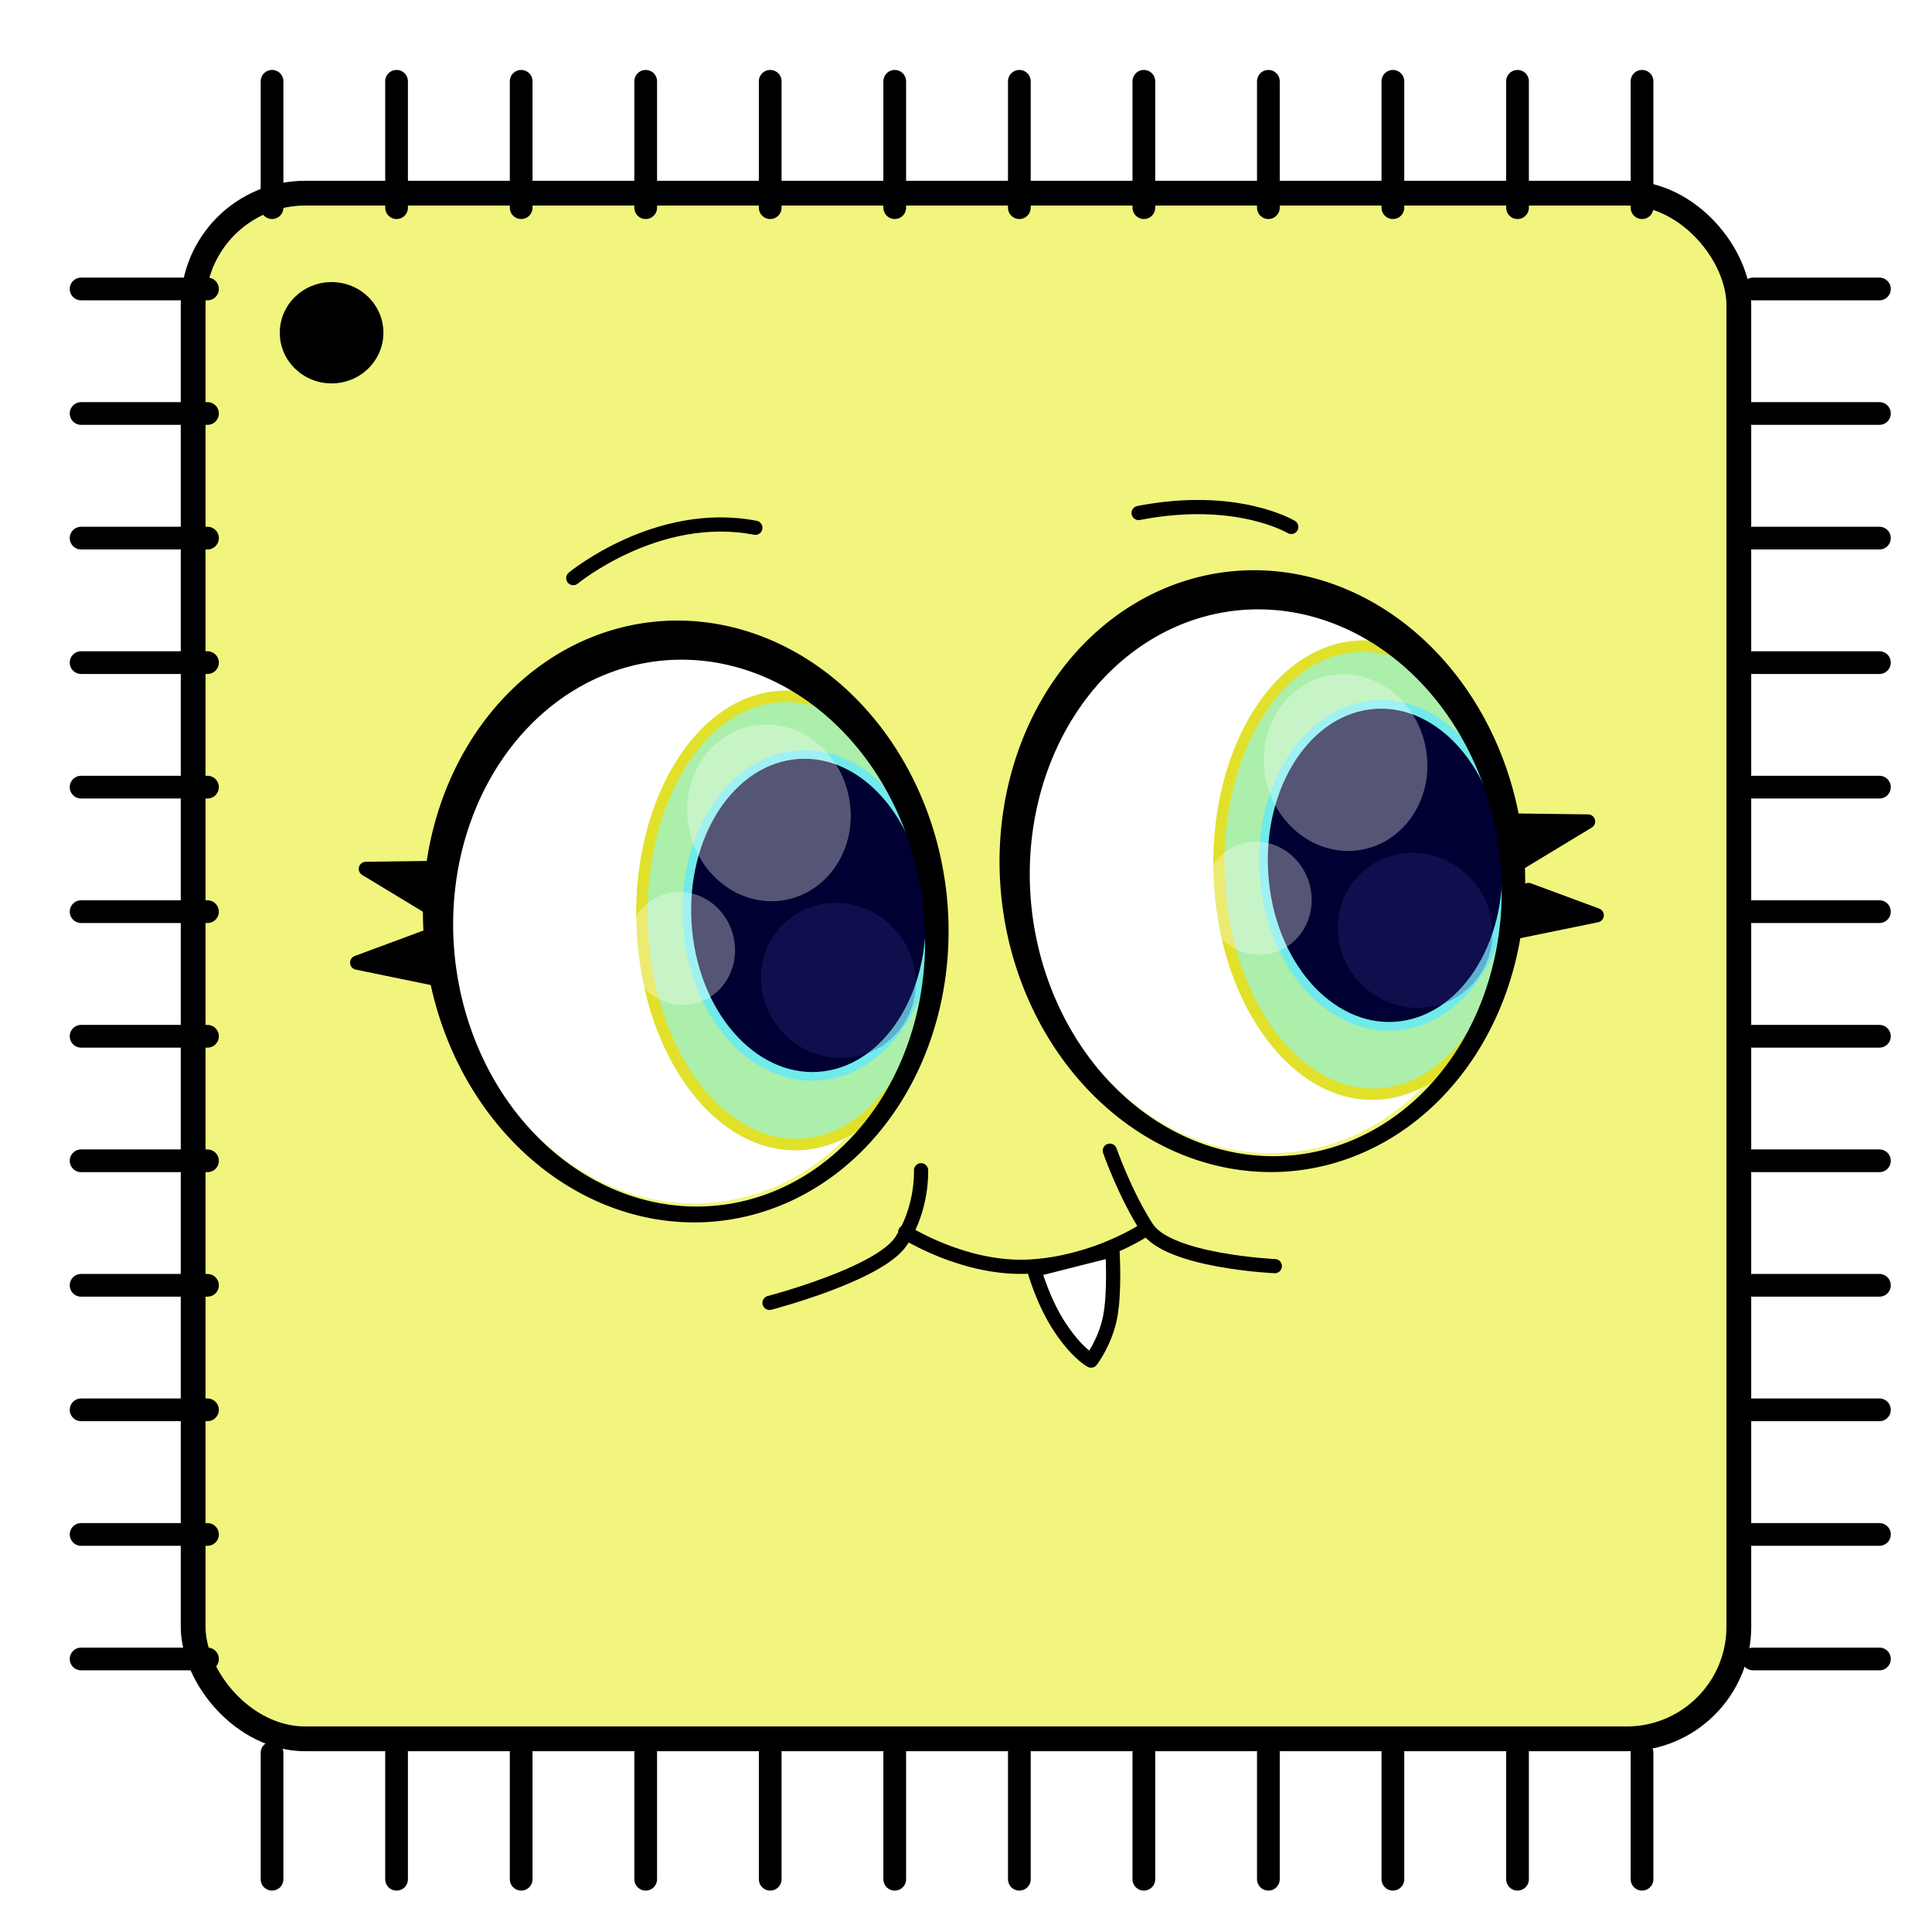 <?xml version="1.0" encoding="UTF-8"?>
<!-- Created with Inkscape (http://www.inkscape.org/) -->
<svg width="50.451mm" height="50.451mm" version="1.1" viewBox="0 0 50.451 50.451" xmlns="http://www.w3.org/2000/svg">
 <defs>
  <filter id="filter12" x="-.045" y="-.041" width="1.089" height="1.082" color-interpolation-filters="sRGB">
   <feGaussianBlur stdDeviation="0.3"/>
  </filter>
  <filter id="filter13" x="-.059" y="-.056" width="1.118" height="1.112" color-interpolation-filters="sRGB">
   <feGaussianBlur stdDeviation="0.26"/>
  </filter>
 </defs>
 <g transform="translate(-77.921 -62.046)">
  <g fill="#fff" stroke="#fff" stroke-linecap="round" stroke-linejoin="round">
   <rect x="82.965" y="67.09" width="40.363" height="40.363" ry="2.928" stroke-width="3.5"/>
   <g stroke-width="13.228">
    <g transform="matrix(.265 0 0 .265 -113.15 -44.358)">
     <path d="m893.77 430h12.452"/>
     <path d="m893.77 442.27h12.452"/>
     <path d="m893.77 454.55h12.452"/>
     <path d="m893.77 466.82h12.452"/>
     <path d="m893.77 479.09h12.452"/>
     <path d="m893.77 491.36h12.452"/>
     <path d="m893.77 503.64h12.452"/>
     <path d="m893.77 515.91h12.452"/>
     <path d="m893.77 528.18h12.452"/>
     <path d="m893.77 540.45h12.452"/>
     <path d="m893.77 552.73h12.452"/>
     <path d="m893.77 565h12.452"/>
    </g>
    <g transform="matrix(.265 0 0 .265 -156.81 -44.358)">
     <path d="m893.77 430h12.452"/>
     <path d="m893.77 442.27h12.452"/>
     <path d="m893.77 454.55h12.452"/>
     <path d="m893.77 466.82h12.452"/>
     <path d="m893.77 479.09h12.452"/>
     <path d="m893.77 491.36h12.452"/>
     <path d="m893.77 503.64h12.452"/>
     <path d="m893.77 515.91h12.452"/>
     <path d="m893.77 528.18h12.452"/>
     <path d="m893.77 540.45h12.452"/>
     <path d="m893.77 552.73h12.452"/>
     <path d="m893.77 565h12.452"/>
    </g>
    <g transform="matrix(0 .265 -.265 0 234.75 -172.68)">
     <path d="m893.77 430h12.452"/>
     <path d="m893.77 442.27h12.452"/>
     <path d="m893.77 454.55h12.452"/>
     <path d="m893.77 466.82h12.452"/>
     <path d="m893.77 479.09h12.452"/>
     <path d="m893.77 491.36h12.452"/>
     <path d="m893.77 503.64h12.452"/>
     <path d="m893.77 515.91h12.452"/>
     <path d="m893.77 528.18h12.452"/>
     <path d="m893.77 540.45h12.452"/>
     <path d="m893.77 552.73h12.452"/>
     <path d="m893.77 565h12.452"/>
    </g>
    <g transform="matrix(0 .265 -.265 0 234.75 -129.03)">
     <path d="m893.77 430h12.452"/>
     <path d="m893.77 442.27h12.452"/>
     <path d="m893.77 454.55h12.452"/>
     <path d="m893.77 466.82h12.452"/>
     <path d="m893.77 479.09h12.452"/>
     <path d="m893.77 491.36h12.452"/>
     <path d="m893.77 503.64h12.452"/>
     <path d="m893.77 515.91h12.452"/>
     <path d="m893.77 528.18h12.452"/>
     <path d="m893.77 540.45h12.452"/>
     <path d="m893.77 552.73h12.452"/>
     <path d="m893.77 565h12.452"/>
    </g>
   </g>
  </g>
  <g stroke="#000" stroke-linecap="round" stroke-linejoin="round">
   <rect x="82.965" y="67.09" width="40.363" height="40.363" ry="2.928" fill="#f1f57d" stroke-width=".647"/>
   <g transform="matrix(.265 0 0 .265 -113.15 -44.358)" fill="none" stroke-width="2.24">
    <path d="m893.77 430h12.452"/>
    <path d="m893.77 442.27h12.452"/>
    <path d="m893.77 454.55h12.452"/>
    <path d="m893.77 466.82h12.452"/>
    <path d="m893.77 479.09h12.452"/>
    <path d="m893.77 491.36h12.452"/>
    <path d="m893.77 503.64h12.452"/>
    <path d="m893.77 515.91h12.452"/>
    <path d="m893.77 528.18h12.452"/>
    <path d="m893.77 540.45h12.452"/>
    <path d="m893.77 552.73h12.452"/>
    <path d="m893.77 565h12.452"/>
   </g>
   <g transform="matrix(.265 0 0 .265 -156.81 -44.358)" fill="none" stroke-width="2.24">
    <path d="m893.77 430h12.452"/>
    <path d="m893.77 442.27h12.452"/>
    <path d="m893.77 454.55h12.452"/>
    <path d="m893.77 466.82h12.452"/>
    <path d="m893.77 479.09h12.452"/>
    <path d="m893.77 491.36h12.452"/>
    <path d="m893.77 503.64h12.452"/>
    <path d="m893.77 515.91h12.452"/>
    <path d="m893.77 528.18h12.452"/>
    <path d="m893.77 540.45h12.452"/>
    <path d="m893.77 552.73h12.452"/>
    <path d="m893.77 565h12.452"/>
   </g>
   <g transform="matrix(0 .265 -.265 0 234.75 -172.68)" fill="none" stroke-width="2.24">
    <path d="m893.77 430h12.452"/>
    <path d="m893.77 442.27h12.452"/>
    <path d="m893.77 454.55h12.452"/>
    <path d="m893.77 466.82h12.452"/>
    <path d="m893.77 479.09h12.452"/>
    <path d="m893.77 491.36h12.452"/>
    <path d="m893.77 503.64h12.452"/>
    <path d="m893.77 515.91h12.452"/>
    <path d="m893.77 528.18h12.452"/>
    <path d="m893.77 540.45h12.452"/>
    <path d="m893.77 552.73h12.452"/>
    <path d="m893.77 565h12.452"/>
   </g>
   <g transform="matrix(0 .265 -.265 0 234.75 -129.03)" fill="none" stroke-width="2.24">
    <path d="m893.77 430h12.452"/>
    <path d="m893.77 442.27h12.452"/>
    <path d="m893.77 454.55h12.452"/>
    <path d="m893.77 466.82h12.452"/>
    <path d="m893.77 479.09h12.452"/>
    <path d="m893.77 491.36h12.452"/>
    <path d="m893.77 503.64h12.452"/>
    <path d="m893.77 515.91h12.452"/>
    <path d="m893.77 528.18h12.452"/>
    <path d="m893.77 540.45h12.452"/>
    <path d="m893.77 552.73h12.452"/>
    <path d="m893.77 565h12.452"/>
   </g>
  </g>
  <g transform="matrix(.265 0 0 .265 -113.12 -45.203)">
   <g fill="none" stroke="#000" stroke-linecap="round" stroke-linejoin="round" stroke-width="1.4">
    <path d="m796.74 533.1s10.833-2.816 12.975-6.1c2.142-3.284 1.956-6.969 1.956-6.969"/>
    <path d="m846.53 529.48s-10.455-0.473-12.597-3.757c-2.142-3.284-3.66-7.619-3.66-7.619"/>
    <path d="m810.11 526.13s5.888 3.789 12.388 3.388c6.5-0.401 11.353-3.704 11.353-3.704"/>
   </g>
   <g>
    <path d="m822.83 529.85s0.822 3.081 2.532 5.665 3.064 3.273 3.064 3.273 1.388-1.796 1.877-4.295 0.228-6.596 0.228-6.596z" fill="#fff" stroke="#000" stroke-linecap="round" stroke-linejoin="round" stroke-width="1.4"/>
    <ellipse transform="matrix(.993 -.117 .114 .993 0 0)" cx="726.92" cy="585.52" rx="23.207" ry="26.983" fill="#fff"/>
    <ellipse transform="matrix(.989 -.151 .088 .996 0 0)" cx="753.32" cy="611.61" rx="14.721" ry="22.056" fill="#abefab" stroke="#e1e12b" stroke-linecap="round" stroke-linejoin="round" stroke-width="1.117"/>
    <ellipse transform="matrix(.991 -.133 .1 .995 0 0)" cx="747.57" cy="597.33" rx="11.985" ry="15.863" fill="#000032" stroke="#70eaea" stroke-linecap="round" stroke-linejoin="round" stroke-width=".855"/>
    <ellipse transform="matrix(.994 -.109 .122 .992 554.57 0)" cx="181.15" cy="508.63" rx="8.038" ry="8.73" fill="#fff" filter="url(#filter12)" opacity=".575"/>
    <ellipse transform="matrix(.994 -.106 .126 .992 554.57 0)" cx="168.93" cy="520.24" rx="5.291" ry="5.583" fill="#fff" filter="url(#filter13)" opacity=".575"/>
    <ellipse transform="matrix(.995 -.101 .132 .991 0 0)" cx="730.57" cy="580.34" rx="7.596" ry="7.67" fill="#31318f" opacity=".305"/>
    <ellipse transform="matrix(.989 -.151 .088 .996 0 0)" cx="753.32" cy="611.61" rx="14.721" ry="22.056" fill="#abefab" stroke="#e1e12b" stroke-linecap="round" stroke-linejoin="round" stroke-width="1.117"/>
    <ellipse transform="matrix(.991 -.133 .1 .995 0 0)" cx="747.57" cy="597.33" rx="11.985" ry="15.863" fill="#000032" stroke="#70eaea" stroke-linecap="round" stroke-linejoin="round" stroke-width=".855"/>
    <ellipse transform="matrix(.994 -.109 .122 .992 554.57 0)" cx="181.15" cy="508.63" rx="8.038" ry="8.73" fill="#fff" filter="url(#filter12)" opacity=".575"/>
    <ellipse transform="matrix(.994 -.106 .126 .992 554.57 0)" cx="168.93" cy="520.24" rx="5.291" ry="5.583" fill="#fff" filter="url(#filter13)" opacity=".575"/>
    <ellipse transform="matrix(.995 -.101 .132 .991 0 0)" cx="730.57" cy="580.34" rx="7.596" ry="7.67" fill="#31318f" opacity=".305"/>
    <ellipse transform="matrix(.993 -.117 .114 .993 0 0)" cx="783.93" cy="587.25" rx="23.207" ry="26.983" fill="#fff"/>
    <ellipse transform="matrix(.989 -.151 .088 .996 0 0)" cx="810.48" cy="615.3" rx="14.721" ry="22.056" fill="#abefab" stroke="#e1e12b" stroke-linecap="round" stroke-linejoin="round" stroke-width="1.117"/>
    <ellipse transform="matrix(.991 -.133 .1 .995 0 0)" cx="804.64" cy="600" rx="11.985" ry="15.863" fill="#000032" stroke="#70eaea" stroke-linecap="round" stroke-linejoin="round" stroke-width=".855"/>
    <ellipse transform="matrix(.994 -.109 .122 .992 611.39 -4.952)" cx="181.15" cy="508.63" rx="8.038" ry="8.73" fill="#fff" filter="url(#filter12)" opacity=".575"/>
    <ellipse transform="matrix(.994 -.106 .126 .992 611.39 -4.952)" cx="168.93" cy="520.24" rx="5.291" ry="5.583" fill="#fff" filter="url(#filter13)" opacity=".575"/>
    <ellipse transform="matrix(.995 -.101 .132 .991 0 0)" cx="787.58" cy="581.17" rx="7.596" ry="7.67" fill="#31318f" opacity=".305"/>
   </g>
   <g>
    <g stroke="#000" stroke-linecap="round" stroke-linejoin="round" stroke-width="1.4">
     <path d="m764.14 490.24c-0.242 0-7.18 0.093-7.18 0.093l6.611 4.002z"/>
     <path d="m762.84 497.08c-0.228 0.081-6.733 2.495-6.733 2.495l7.571 1.554z"/>
     <path d="m870.22 485.57c0.242 0 7.18 0.093 7.18 0.093l-6.611 4.002z"/>
     <path d="m871.52 492.41c0.228 0.081 6.733 2.495 6.733 2.495l-7.571 1.554z"/>
    </g>
    <path d="m845.56 460.93a29.701 25.844 83.362 0 0-3.688 0.125 29.701 25.844 83.362 0 0-22.238 32.49 29.701 25.844 83.362 0 0 29.105 26.514 29.701 25.844 83.362 0 0 22.236-32.49 29.701 25.844 83.362 0 0-25.416-26.639zm0.305 3.853a26.983 23.206 83.889 0 1 22.818 24.205 26.983 23.206 83.889 0 1-19.965 29.521 26.983 23.206 83.889 0 1-26.129-24.092 26.983 23.206 83.889 0 1 19.965-29.521 26.983 23.206 83.889 0 1 3.311-0.113z"/>
    <path d="m788.74 465.89a29.701 25.844 83.362 0 0-3.688 0.125 29.701 25.844 83.362 0 0-22.238 32.49 29.701 25.844 83.362 0 0 29.105 26.514 29.701 25.844 83.362 0 0 22.236-32.49 29.701 25.844 83.362 0 0-25.416-26.639zm0.305 3.853a26.983 23.206 83.889 0 1 22.818 24.205 26.983 23.206 83.889 0 1-19.965 29.521 26.983 23.206 83.889 0 1-26.129-24.092 26.983 23.206 83.889 0 1 19.965-29.521 26.983 23.206 83.889 0 1 3.311-0.113z"/>
   </g>
   <path d="m777.4 461.68s8.28-6.836 17.944-4.958" fill="none" stroke="#000" stroke-linecap="round" stroke-linejoin="round" stroke-width="1.4"/>
   <path d="m848.15 456.64s-5.376-3.254-15.04-1.376" fill="none" stroke="#000" stroke-linecap="round" stroke-linejoin="round" stroke-width="1.4"/>
  </g>
  <ellipse cx="86.58" cy="70.735" rx="1.353" ry="1.323"/>
 </g>
</svg>
